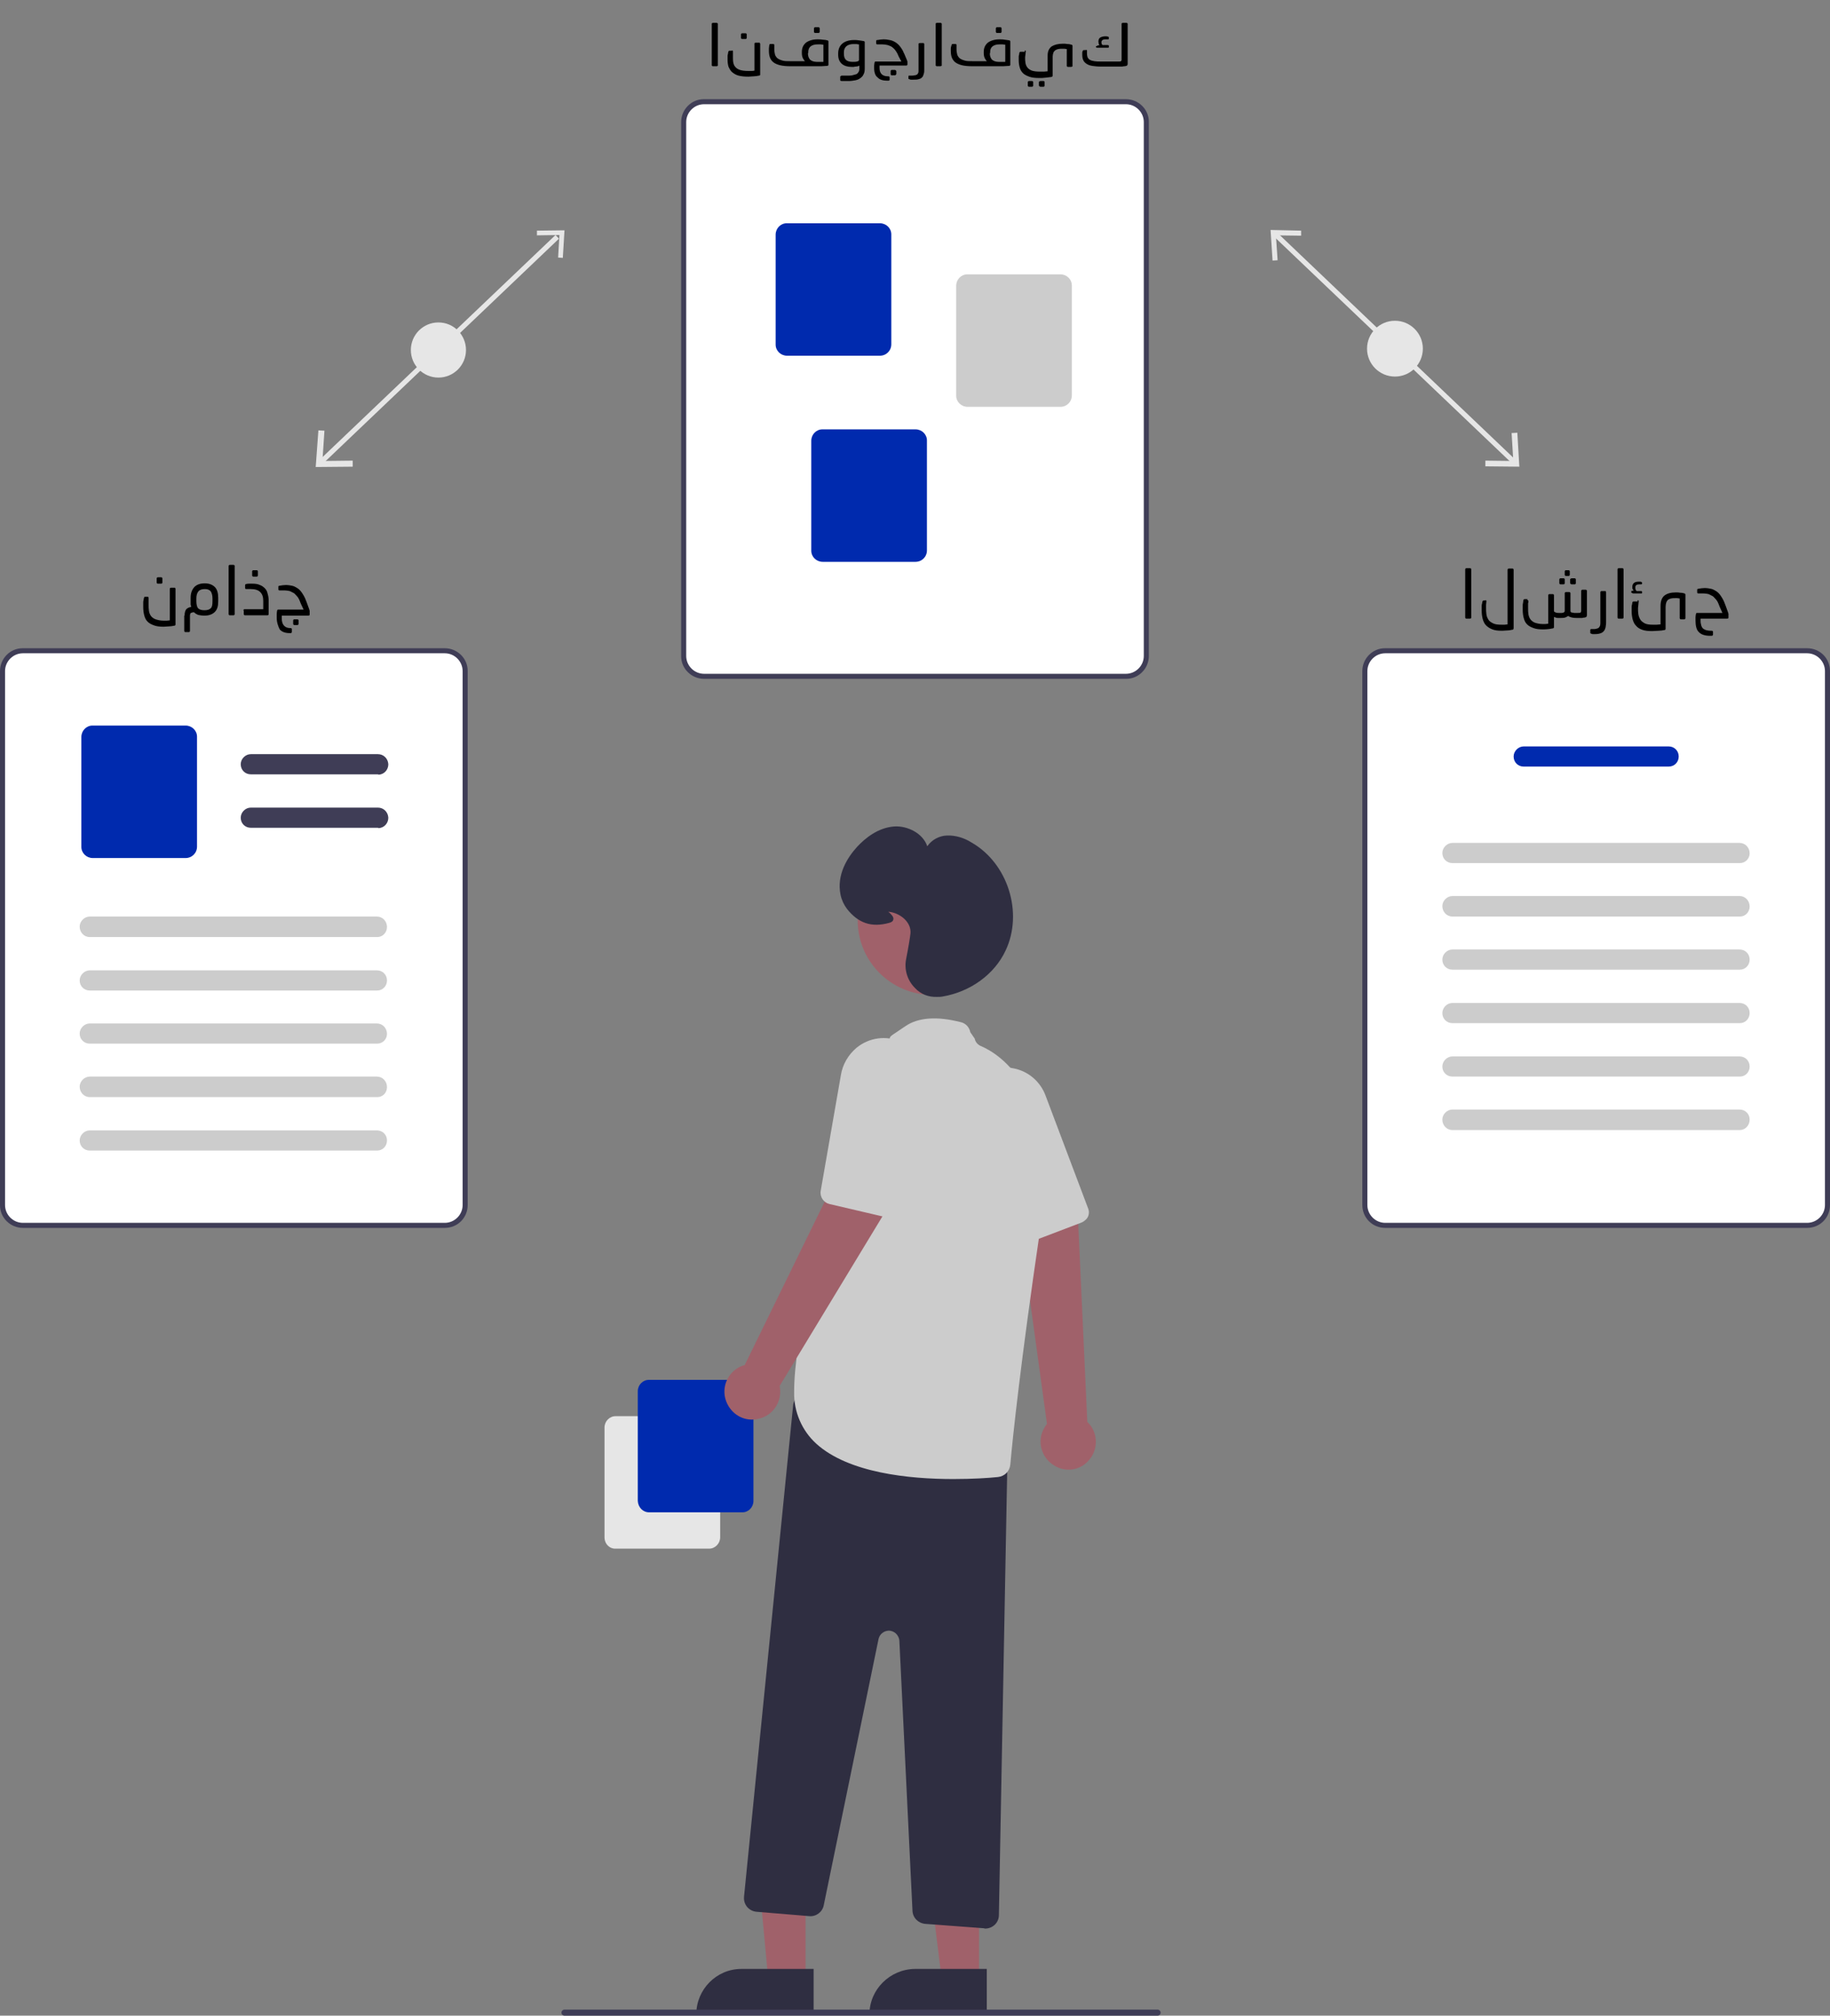<?xml version="1.0" encoding="utf-8"?>
<!-- Generator: Adobe Illustrator 25.0.1, SVG Export Plug-In . SVG Version: 6.00 Build 0)  -->
<svg version="1.1" id="Group_7" xmlns="http://www.w3.org/2000/svg" xmlns:xlink="http://www.w3.org/1999/xlink" x="0px" y="0px"
	 viewBox="0 0 544.3 599.5" style="enable-background:new 0 0 544.3 599.5;" xml:space="preserve">
<rect x="0" y="0" width="544.3" height="599.5" fill="#808080" stroke="none"/>
<style type="text/css">
	.st0{fill:#E6E6E6;}
	.st1{fill:#002AAE;}
	.st2{fill:#A0616A;}
	.st3{fill:#CCCCCC;}
	.st4{fill:#2F2E41;}
	.st5{fill:#3F3D56;}
	.st6{fill:#FFFFFF;}
.svg-link .st5 {
-webkit-transition: all ease 0.3s;
-o-transition: all ease 0.3s;
transition: all ease 0.3s;		
}	
.svg-link:hover .st5 {
-webkit-filter: drop-shadow(3px 4px 0px rgba(0,0,0,0.2));
        filter: drop-shadow(3px 4px 0px rgba(0,0,0,0.2));
}		
</style>
<rect id="Rectangle_3" x="414.2" y="54.3" transform="matrix(0.69 -0.724 0.724 0.69 53.754 332.713)" class="st0" width="1.5" height="98.8"/>
<path id="Path_3" class="st0" d="M451.3,128.7l-1.7,0.1l0.5,8.3l-8.3-0.1v1.7l10.1,0.1L451.3,128.7z"/>
<path id="Path_4" class="st0" d="M387,68.6v1.5l-7.5-0.1l0.5,7.4l-1.5,0.1l-0.6-9.1L387,68.6z"/>
<circle id="Ellipse_1" class="st0" cx="414.9" cy="103.7" r="8.3"/>
<rect id="Rectangle_4" x="81.7" y="103.4" transform="matrix(0.724 -0.69 0.69 0.724 -35.859 118.683)" class="st0" width="97.5" height="1.5"/>
<path id="Path_5" class="st0" d="M93.9,138.9l11-0.1V137l-9,0.1l0.6-9l-1.8-0.1L93.9,138.9z"/>
<path id="Path_6" class="st0" d="M167.9,68.5l-0.5,8.2l-1.4-0.1l0.4-6.7l-6.7,0.1v-1.4L167.9,68.5z"/>
<circle id="Ellipse_2" class="st0" cx="130.4" cy="104.1" r="8.2"/>
<path id="Path_28" class="st0" d="M179.8,457.2v-32.6c0-1.9,1.5-3.4,3.3-3.4c0,0,0,0,0.1,0h27.6c1.9,0,3.4,1.5,3.4,3.3
	c0,0,0,0,0,0.1v32.6c0,1.9-1.5,3.4-3.3,3.4c0,0,0,0-0.1,0h-27.6C181.3,460.7,179.8,459.2,179.8,457.2
	C179.8,457.3,179.8,457.3,179.8,457.2z"/>
<path id="Path_29" class="st1" d="M189.7,446.4v-32.6c0-1.9,1.5-3.4,3.3-3.4c0,0,0,0,0.1,0h27.6c1.9,0,3.4,1.5,3.4,3.3
	c0,0,0,0,0,0.1v32.6c0,1.9-1.5,3.4-3.3,3.4c0,0,0,0-0.1,0h-27.6C191.2,449.8,189.8,448.3,189.7,446.4L189.7,446.4z"/>
<path id="Path_30" class="st2" d="M313.6,435.9c-3.9-2.3-5.3-7.3-3-11.2c0.2-0.4,0.5-0.8,0.8-1.2l-8.6-62.6l17.8,0.9l2.8,61.1
	c3.3,3.1,3.4,8.4,0.2,11.7c0,0,0,0,0,0C321,437.4,316.8,437.9,313.6,435.9L313.6,435.9z"/>
<path id="Path_31" class="st3" d="M323.1,362.6c-0.4,0.4-0.9,0.8-1.4,1l-16,6.1c-1.7,0.7-3.6-0.1-4.3-1.8L287.2,336
	c-3.1-6.4-0.4-14.2,6.1-17.3c1-0.5,2-0.8,3.1-1c1.8-0.4,3.6-0.3,5.3,0.1c4.3,0.9,7.8,4,9.3,8.1l12.6,33.4
	C324.1,360.4,323.9,361.8,323.1,362.6z"/>
<path id="Path_32" class="st2" d="M239.6,588.7h-11.1l-4-43l15.1,0.2V588.7z"/>
<path id="Path_33" class="st4" d="M220.6,585.6H242v13.5h-34.9c0-7.4,6-13.5,13.4-13.5C220.5,585.6,220.6,585.6,220.6,585.6z"/>
<path id="Path_34" class="st2" d="M291.2,588.7h-11.1l-5.3-42.8h16.4V588.7z"/>
<path id="Path_35" class="st4" d="M272.1,585.6h21.4v13.5h-34.9C258.6,591.7,264.7,585.7,272.1,585.6z"/>
<path id="Path_36" class="st4" d="M292.6,573.5l-17.4-1.3c-2.1-0.2-3.7-1.8-3.8-3.9l-3.9-80.3c-0.1-1.7-1.6-3.1-3.3-3
	c-1.4,0.1-2.6,1.1-2.9,2.5L245,566.7c-0.4,2-2.3,3.4-4.3,3.2l-15.7-1.3c-2.2-0.2-3.9-2.1-3.7-4.4c0,0,0,0,0,0v-0.1L235.9,418
	c0.2-2.2,2.2-3.8,4.4-3.6c0,0,0.1,0,0.1,0c0.2,0,0.3,0,0.5,0.1l55.6,12.1c1.9,0.4,3.2,2.1,3.2,4.1l-2.6,138.9c0,2.2-1.8,4-4.1,4
	c0,0,0,0,0,0C292.9,573.6,292.7,573.5,292.6,573.5z"/>
<circle id="Ellipse_3" class="st2" cx="277.3" cy="273.7" r="22.2"/>
<path id="Path_37" class="st3" d="M242.8,429.4c-4.3-3.9-6.7-9.5-6.6-15.3c0-31.9,27.6-103.3,28.5-105.5c0.1-0.5,0.8-0.8,4.6-3.4
	s9.4-3,16.4-1.2c1.5,0.3,2.6,1.5,2.9,3l1.3,1.9c0.2,1,0.9,1.8,1.8,2.2c5.7,2.4,23.8,13.5,17.6,55.1c-5.7,38.7-8.1,61.4-8.8,69.4
	c-0.2,2-1.7,3.5-3.7,3.7c-2.8,0.3-7.6,0.6-13.3,0.6C270.5,439.9,252.4,438.1,242.8,429.4z"/>
<path id="Path_38" class="st2" d="M216.3,417.5c-2-4.1-0.3-9,3.8-11c0,0,0,0,0,0c0.4-0.2,0.9-0.4,1.4-0.5l27.8-56.8l14.3,10.7
	l-31.7,52.3c0.9,4.5-1.9,8.9-6.4,9.8C221.7,422.9,218,421,216.3,417.5z"/>
<path id="Path_39" class="st3" d="M265.1,362c-0.5,0.2-1.2,0.2-1.7,0l-16.7-3.9c-1.7-0.4-2.9-2.1-2.6-3.9l6-34.4
	c0.5-3.2,2.2-6.1,4.7-8.2c3.7-3,8.7-3.7,13.1-1.8c1.7,0.7,3.2,1.7,4.4,3c3,3.2,4.2,7.6,3.2,11.9l-8.1,34.8
	C267.1,360.7,266.2,361.6,265.1,362z"/>
<path id="Path_40" class="st4" d="M272.1,293.8c-2.2-2.2-3.2-5.4-2.6-8.5c0.8-4.1,1.2-6.7,1.3-7.7l0,0c0.3-3.3-3-6-6.3-6.4h-0.3
	c0.1,0.1,0.2,0.2,0.3,0.2c0.6,0.6,1.4,1.3,1.2,2.1c-0.1,0.5-0.5,0.8-1.3,1c-5.2,1.4-9.1,0.1-12.5-4.2c-0.9-1.2-1.6-2.7-1.9-4.2
	c-1.2-5.9,2-11,4.9-14.2c2.4-2.6,6.3-5.8,11.2-6.1c3.8-0.2,8.4,2,9.7,5.9c1.3-1.9,3.5-3.1,5.8-3.2c2.6-0.1,5.2,0.7,7.4,2.1
	c10.8,6.2,15.4,20.9,10.1,32.1c-3.3,7.1-10.5,12.3-18.8,13.7c-0.5,0.1-1.1,0.1-1.6,0.1C276.2,296.6,273.8,295.7,272.1,293.8z"/>
<path id="Path_41" class="st5" d="M167.9,599.5h176.4c0.5,0,0.9-0.4,0.9-0.9c0-0.5-0.4-0.9-0.9-0.9H167.9c-0.5,0-0.9,0.4-0.9,0.9
	C167,599.1,167.4,599.5,167.9,599.5z"/>
<a class="svg-link" xlink:href="/infographics" >
	<g>
		<path class="st5" d="M334.9,201.9H209.4c-3.7,0-6.8-3-6.8-6.7c0,0,0-0.1,0-0.1V36.3c0-3.7,3-6.8,6.7-6.8c0,0,0.1,0,0.1,0h125.5
			c3.7,0,6.8,3,6.8,6.7c0,0,0,0.1,0,0.1v158.8c0,3.7-3,6.8-6.7,6.8C335,201.9,334.9,201.9,334.9,201.9z"/>
		<path class="st6" d="M209.4,31c-2.9,0-5.3,2.4-5.3,5.3v158.8c0,2.9,2.4,5.3,5.3,5.3h125.5c2.9,0,5.3-2.4,5.3-5.3V36.3
			c0-2.9-2.4-5.3-5.3-5.3H209.4z"/>
		<path id="Path_8" class="st1" d="M261.7,105.8h-27.6c-1.9,0-3.4-1.5-3.4-3.3c0,0,0,0,0-0.1V69.8c0-1.9,1.5-3.4,3.3-3.4
			c0,0,0,0,0.1,0h27.6c1.9,0,3.4,1.5,3.4,3.3c0,0,0,0,0,0.1v32.6C265.1,104.3,263.6,105.8,261.7,105.8
			C261.7,105.8,261.7,105.8,261.7,105.8z"/>
		<path id="Path_9" class="st3" d="M315.4,121h-27.6c-1.9,0-3.4-1.5-3.4-3.3c0,0,0,0,0-0.1V85c0-1.9,1.5-3.4,3.3-3.4c0,0,0,0,0.1,0
			h27.6c1.9,0,3.4,1.5,3.4,3.3c0,0,0,0,0,0.1v32.6C318.8,119.5,317.3,121,315.4,121z"/>
		<path id="Path_10" class="st1" d="M272.3,167.1h-27.6c-1.9,0-3.4-1.5-3.4-3.3c0,0,0,0,0-0.1v-32.6c0-1.9,1.5-3.4,3.3-3.4
			c0,0,0,0,0.1,0h27.6c1.9,0,3.4,1.5,3.4,3.3c0,0,0,0,0,0.1v32.6C275.7,165.6,274.2,167.1,272.3,167.1
			C272.3,167.1,272.3,167.1,272.3,167.1z"/>
		<g>
			<path d="M211.7,7.1c0-0.1,0-0.2,0.1-0.2c0.1-0.1,0.2-0.1,0.3-0.1h1c0.1,0,0.2,0,0.3,0.1c0.1,0.1,0.1,0.1,0.1,0.2v12.3
				c0,0.1,0,0.2-0.1,0.2c-0.1,0.1-0.2,0.1-0.3,0.1h-1c-0.1,0-0.2,0-0.3-0.1c-0.1-0.1-0.1-0.1-0.1-0.2V7.1z"/>
			<path d="M217.7,15c0.2,0,0.3,0.1,0.3,0.3c0,0.1,0,0.3,0,0.4c0,0.2,0,0.3,0,0.5c0,0.2,0,0.3,0,0.4s0,0.3,0,0.3
				c0,0.6,0,1.2,0.1,1.7c0.1,0.5,0.3,1,0.6,1.3c0.3,0.4,0.8,0.7,1.4,0.9c0.6,0.2,1.4,0.3,2.4,0.3c0.3,0,0.7,0,1,0
				c0.3,0,0.6,0,0.9-0.1c0-0.3,0-0.6,0-0.8s0-0.5,0-0.7c0-0.2,0-0.4,0-0.6s0-0.4,0-0.7v-5.2c0-0.1,0-0.2,0.1-0.2
				c0.1-0.1,0.2-0.1,0.3-0.1h1c0.1,0,0.2,0,0.2,0.1s0.1,0.1,0.1,0.2v6.6c0,0.2,0,0.3,0,0.6c0,0.2,0,0.4,0,0.7c0,0.2,0,0.4,0,0.7
				c0,0.2,0,0.4,0,0.6c0,0.1,0,0.2-0.1,0.2c-0.1,0.1-0.2,0.1-0.3,0.1c-0.5,0.1-1,0.2-1.5,0.2c-0.5,0-1.1,0.1-1.6,0.1
				c-1.2,0-2.1-0.1-2.9-0.3c-0.8-0.2-1.4-0.6-1.9-1c-0.5-0.4-0.8-1-1.1-1.6c-0.2-0.6-0.3-1.4-0.3-2.2c0-0.1,0-0.3,0-0.4
				c0-0.2,0-0.4,0-0.6c0-0.2,0-0.4,0.1-0.6c0-0.2,0.1-0.4,0.1-0.6c0-0.1,0.1-0.2,0.1-0.3c0.1,0,0.1-0.1,0.3-0.1H217.7z M220.4,10.3
				c0-0.1,0-0.2,0.1-0.3s0.2-0.1,0.3-0.1h0.9c0.1,0,0.2,0,0.3,0.1c0.1,0.1,0.1,0.2,0.1,0.3v0.9c0,0.1,0,0.2-0.1,0.3
				c-0.1,0.1-0.2,0.1-0.3,0.1h-0.9c-0.1,0-0.2,0-0.3-0.1c-0.1-0.1-0.1-0.2-0.1-0.3V10.3z"/>
			<path d="M239.5,18.3c-0.3-0.3-0.5-0.6-0.7-1c-0.2-0.4-0.3-0.9-0.3-1.5v-0.4c0-1.1,0.4-2,1.2-2.7c0.8-0.6,2-1,3.4-1
				c0.5,0,1.1,0,1.6,0.1c0.5,0,1,0.1,1.4,0.2c0.1,0,0.2,0.1,0.2,0.1s0.1,0.1,0.1,0.2v4.5c0,0.2,0,0.4,0,0.6c0,0.2,0,0.5,0,0.7
				c0,0.2,0,0.4,0,0.6c0,0.2,0,0.4,0,0.6c0,0.2-0.2,0.3-0.5,0.3c-0.6,0-1.1,0.1-1.6,0.1c-0.5,0-1,0-1.5,0h-7.7
				c-1.2,0-2.3-0.1-3.1-0.3c-0.8-0.2-1.5-0.5-2-0.9c-0.5-0.4-0.8-0.9-1-1.4c-0.2-0.6-0.3-1.2-0.3-2c0-0.2,0-0.5,0-0.7
				c0-0.3,0.1-0.5,0.1-0.9c0-0.1,0.1-0.2,0.1-0.3s0.1-0.1,0.3-0.1h0.8c0.2,0,0.3,0.1,0.3,0.3c0,0.3,0,0.5,0,0.7c0,0.2,0,0.4,0,0.6
				c0,0.6,0.1,1,0.2,1.5c0.1,0.4,0.4,0.8,0.7,1.1c0.4,0.3,0.8,0.5,1.5,0.7c0.6,0.2,1.4,0.2,2.5,0.2H239.5z M240.3,15.8
				c0,0.8,0.2,1.4,0.6,1.9c0.4,0.4,1.1,0.7,2,0.7c0.3,0,0.6,0,1,0c0.3,0,0.7,0,1,0v-5.1c-0.3,0-0.5-0.1-0.8-0.1c-0.3,0-0.6,0-0.9,0
				c-0.9,0-1.6,0.2-2.1,0.6s-0.7,1-0.7,1.7V15.8z M242.1,8.5c0-0.1,0-0.2,0.1-0.3c0.1-0.1,0.2-0.1,0.3-0.1h0.9c0.1,0,0.2,0,0.3,0.1
				s0.1,0.2,0.1,0.3v0.9c0,0.1,0,0.2-0.1,0.3s-0.2,0.1-0.3,0.1h-0.9c-0.1,0-0.2,0-0.3-0.1c-0.1-0.1-0.1-0.2-0.1-0.3V8.5z"/>
			<path d="M250.1,22.7c0-0.2,0.1-0.2,0.3-0.2c0.2,0,0.5,0,0.9,0c0.3,0,0.6,0,0.8,0c0.5,0,1,0,1.4-0.1c0.4-0.1,0.8-0.2,1.1-0.3
				c0.3-0.1,0.5-0.3,0.7-0.6c0.2-0.3,0.3-0.6,0.3-1v-1c-0.1,0.1-0.2,0.1-0.4,0.2c-0.2,0-0.4,0.1-0.6,0.1c-0.2,0-0.4,0-0.7,0.1
				c-0.2,0-0.4,0-0.6,0c-1.2,0-2.2-0.3-2.9-0.9c-0.7-0.6-1.1-1.5-1.1-2.7v-0.4c0-1.2,0.4-2.2,1.2-2.9c0.8-0.7,2-1.1,3.5-1.1
				c0.5,0,1,0,1.5,0.1s0.9,0.1,1.3,0.2c0.1,0,0.2,0.1,0.3,0.1c0,0,0.1,0.1,0.1,0.2v7.9c0,0.7-0.1,1.3-0.4,1.8
				c-0.2,0.5-0.6,0.8-1,1.1c-0.4,0.3-0.9,0.5-1.5,0.6s-1.2,0.2-1.9,0.2c-0.1,0-0.3,0-0.5,0c-0.2,0-0.4,0-0.6,0c-0.2,0-0.4,0-0.6,0
				c-0.2,0-0.3,0-0.4,0c-0.1,0-0.2-0.1-0.3-0.1s-0.1-0.1-0.1-0.2V22.7z M255.6,13.2c-0.3,0-0.5,0-0.8-0.1c-0.3,0-0.6,0-0.9,0
				c-0.9,0-1.6,0.2-2.1,0.6c-0.5,0.4-0.8,1-0.8,1.8V16c0,0.8,0.2,1.4,0.6,1.8s1.1,0.6,2,0.6c0.5,0,1,0,1.3-0.1
				c0.4-0.1,0.6-0.2,0.6-0.5V13.2z"/>
			<path d="M260,20.3c0-0.2,0-0.5,0-0.8c0-0.3,0.1-0.6,0.1-0.8c0-0.1,0.1-0.2,0.1-0.3s0.2-0.1,0.3-0.1c0.1,0,0.2,0,0.3,0
				c0.1,0,0.3,0,0.5,0c0.2,0,0.4,0,0.6,0c0.2,0,0.4,0,0.5,0h5.7l-0.8-1.5l-0.4-0.9c-0.2-0.4-0.5-0.8-0.8-1.2
				c-0.3-0.3-0.6-0.6-0.9-0.8c-0.4-0.2-0.8-0.4-1.2-0.5c-0.4-0.1-1-0.2-1.5-0.2c-0.1,0-0.1,0-0.3,0c-0.1,0-0.2,0-0.4,0
				c-0.1,0-0.3,0-0.4,0c-0.1,0-0.3,0-0.4,0c-0.3,0-0.4-0.1-0.4-0.3v-0.7c0-0.1,0-0.2,0.1-0.2c0-0.1,0.1-0.1,0.3-0.1
				c0.6-0.1,1.2-0.2,1.8-0.2c0.7,0,1.3,0.1,1.8,0.2c0.6,0.1,1.1,0.3,1.6,0.6c0.5,0.3,1,0.7,1.4,1.2c0.4,0.5,0.9,1.2,1.2,2l0.2,0.4
				l0.8,1.9c0,0.1,0,0.2,0.1,0.2c0,0.1,0,0.2,0,0.3v0.6c0,0.1,0,0.2-0.1,0.3s-0.2,0.1-0.5,0.1h-6.1c-0.2,0-0.5,0-0.8,0
				c-0.3,0-0.6,0-0.8,0c0,0.2,0,0.3,0,0.4s0,0.2,0,0.3c0,1.7,0.9,2.5,2.5,2.5h0.1c0.2,0,0.4,0.1,0.4,0.3v0.7c0,0.1,0,0.2-0.1,0.2
				c0,0-0.1,0.1-0.3,0.1c-0.1,0-0.1,0-0.2,0c-0.1,0-0.1,0-0.1,0c-1.3,0-2.3-0.3-2.9-1C260.4,22.6,260,21.6,260,20.3z M264.9,21.2
				c0-0.1,0-0.2,0.1-0.3c0.1-0.1,0.2-0.1,0.3-0.1h0.8c0.1,0,0.2,0,0.3,0.1c0.1,0.1,0.2,0.2,0.2,0.3V22c0,0.1-0.1,0.2-0.2,0.3
				c-0.1,0.1-0.2,0.1-0.3,0.1h-0.8c-0.1,0-0.2,0-0.3-0.1c-0.1-0.1-0.1-0.2-0.1-0.3V21.2z"/>
			<path d="M270.2,22.7c0-0.2,0.1-0.2,0.3-0.2h0.4c0.4,0,0.8,0,1.1-0.1c0.3,0,0.5-0.1,0.7-0.2c0.2-0.1,0.3-0.3,0.4-0.5
				c0.1-0.2,0.1-0.5,0.1-0.9v-7.7c0-0.1,0-0.2,0.1-0.2s0.2-0.1,0.3-0.1h1c0.1,0,0.2,0,0.2,0.1s0.1,0.1,0.1,0.2v7.6
				c0,0.4,0,0.8-0.1,1.1s-0.2,0.7-0.3,0.9c-0.3,0.4-0.6,0.7-1.1,0.8c-0.5,0.2-1.1,0.2-1.9,0.2c-0.1,0-0.2,0-0.4,0
				c-0.2,0-0.4,0-0.5-0.1c-0.1,0-0.2-0.1-0.3-0.1s-0.1-0.1-0.1-0.2V22.7z"/>
			<path d="M278.3,7.1c0-0.1,0-0.2,0.1-0.2c0.1-0.1,0.2-0.1,0.3-0.1h1c0.1,0,0.2,0,0.3,0.1c0.1,0.1,0.1,0.1,0.1,0.2v12.3
				c0,0.1,0,0.2-0.1,0.2s-0.2,0.1-0.3,0.1h-1c-0.1,0-0.2,0-0.3-0.1s-0.1-0.1-0.1-0.2V7.1z"/>
			<path d="M293.6,18.3c-0.3-0.3-0.5-0.6-0.7-1c-0.2-0.4-0.3-0.9-0.3-1.5v-0.4c0-1.1,0.4-2,1.2-2.7c0.8-0.6,2-1,3.4-1
				c0.5,0,1.1,0,1.6,0.1s1,0.1,1.4,0.2c0.1,0,0.2,0.1,0.2,0.1s0.1,0.1,0.1,0.2v4.5c0,0.2,0,0.4,0,0.6c0,0.2,0,0.5,0,0.7
				c0,0.2,0,0.4,0,0.6s0,0.4,0,0.6c0,0.2-0.2,0.3-0.5,0.3c-0.6,0-1.1,0.1-1.6,0.1c-0.5,0-1,0-1.5,0h-7.7c-1.2,0-2.3-0.1-3.1-0.3
				s-1.5-0.5-2-0.9c-0.5-0.4-0.8-0.9-1-1.4s-0.3-1.2-0.3-2c0-0.2,0-0.5,0-0.7c0-0.3,0.1-0.5,0.2-0.9c0-0.1,0.1-0.2,0.1-0.3
				c0.1-0.1,0.1-0.1,0.3-0.1h0.8c0.2,0,0.3,0.1,0.3,0.3c0,0.3,0,0.5,0,0.7c0,0.2,0,0.4,0,0.6c0,0.6,0.1,1,0.2,1.5
				c0.1,0.4,0.4,0.8,0.7,1.1c0.4,0.3,0.8,0.5,1.5,0.7c0.6,0.2,1.4,0.2,2.5,0.2H293.6z M294.4,15.8c0,0.8,0.2,1.4,0.6,1.9
				c0.4,0.4,1.1,0.7,2,0.7c0.3,0,0.6,0,1,0s0.7,0,1,0v-5.1c-0.3,0-0.5-0.1-0.8-0.1c-0.3,0-0.6,0-0.9,0c-0.9,0-1.6,0.2-2.1,0.6
				c-0.5,0.4-0.7,1-0.7,1.7V15.8z M296.2,8.5c0-0.1,0-0.2,0.1-0.3c0.1-0.1,0.2-0.1,0.3-0.1h0.9c0.1,0,0.2,0,0.3,0.1
				c0.1,0.1,0.1,0.2,0.1,0.3v0.9c0,0.1,0,0.2-0.1,0.3c-0.1,0.1-0.2,0.1-0.3,0.1h-0.9c-0.1,0-0.2,0-0.3-0.1c-0.1-0.1-0.1-0.2-0.1-0.3
				V8.5z"/>
			<path d="M304.8,15c0.2,0,0.3,0.1,0.3,0.3c0,0.3-0.1,0.6-0.1,0.9c0,0.3-0.1,0.6-0.1,0.8c0,0.6,0,1.1,0.1,1.7s0.3,1,0.6,1.4
				c0.3,0.4,0.8,0.7,1.3,0.9c0.6,0.2,1.4,0.3,2.4,0.3c0.4,0,0.8,0,1.2,0c0.4,0,0.7-0.1,1.1-0.1c0-0.3,0-0.6,0-0.8s0-0.5,0-0.7
				c0-0.2,0-0.4,0-0.6s0-0.4,0-0.7v-1.9c0-1.2,0.4-2.1,1.2-2.7c0.8-0.5,1.9-0.8,3.4-0.8c0.4,0,0.8,0,1.3,0.1c0.5,0,0.9,0.1,1.2,0.2
				c0.1,0,0.2,0.1,0.2,0.1s0.1,0.1,0.1,0.2v6c0,0.1,0,0.2-0.1,0.2s-0.2,0.1-0.3,0.1h-0.9c-0.1,0-0.2,0-0.3-0.1s-0.1-0.1-0.1-0.2v-5
				c-0.3,0-0.5-0.1-0.7-0.1c-0.2,0-0.4,0-0.7,0c-0.4,0-0.8,0-1.2,0.1s-0.6,0.2-0.9,0.4c-0.2,0.2-0.4,0.4-0.5,0.7
				c-0.1,0.3-0.2,0.7-0.2,1.1v3.1c0,0.2,0,0.4,0,0.6c0,0.2,0,0.4,0,0.7c0,0.2,0,0.4,0,0.7c0,0.2,0,0.4,0,0.6c0,0.2-0.1,0.3-0.4,0.4
				c-0.5,0.1-1.1,0.1-1.7,0.2s-1.2,0.1-1.9,0.1c-1.2,0-2.2-0.1-3-0.4s-1.4-0.6-1.8-1c-0.5-0.5-0.8-1-1-1.7c-0.2-0.7-0.3-1.4-0.3-2.2
				c0-0.1,0-0.2,0-0.4c0-0.2,0-0.4,0-0.6c0-0.2,0-0.4,0.1-0.6c0-0.2,0.1-0.4,0.1-0.6c0-0.2,0.2-0.3,0.4-0.3H304.8z M305.7,24.5
				c0-0.1,0-0.2,0.1-0.3s0.2-0.1,0.3-0.1h0.8c0.1,0,0.2,0,0.3,0.1c0.1,0.1,0.1,0.2,0.1,0.3v0.9c0,0.1,0,0.2-0.1,0.3
				c-0.1,0.1-0.2,0.1-0.3,0.1h-0.8c-0.1,0-0.2,0-0.3-0.1c-0.1-0.1-0.1-0.2-0.1-0.3V24.5z M309,24.5c0-0.1,0-0.2,0.2-0.3
				c0.1-0.1,0.2-0.1,0.3-0.1h0.8c0.1,0,0.2,0,0.3,0.1s0.1,0.2,0.1,0.3v0.9c0,0.1,0,0.2-0.1,0.3c-0.1,0.1-0.2,0.1-0.3,0.1h-0.8
				c-0.1,0-0.2,0-0.3-0.1c-0.1-0.1-0.2-0.2-0.2-0.3V24.5z"/>
			<path d="M323,14.8c0.2,0,0.3,0.1,0.3,0.4c0,0.1,0,0.3,0,0.4s0,0.2,0,0.3c0,0.5,0.1,0.9,0.2,1.2c0.2,0.3,0.4,0.6,0.7,0.7
				c0.3,0.2,0.7,0.3,1.3,0.4s1.1,0.1,1.9,0.1h5.3c0.4,0,0.6,0,0.7-0.1c0.1-0.1,0.2-0.2,0.2-0.5V7.1c0-0.1,0-0.2,0.1-0.2
				c0.1-0.1,0.2-0.1,0.3-0.1h1c0.1,0,0.2,0,0.3,0.1c0.1,0.1,0.1,0.1,0.1,0.2v10c0,0.1,0,0.3,0,0.5s0,0.4,0,0.5c0,0.2,0,0.4,0,0.5
				c0,0.2,0,0.3,0,0.5c0,0.1-0.1,0.2-0.1,0.3c-0.1,0.1-0.2,0.2-0.3,0.2c-0.1,0-0.3,0.1-0.5,0.1c-0.2,0-0.4,0-0.7,0.1
				c-0.3,0-0.5,0-0.8,0c-0.3,0-0.5,0-0.7,0h-4.9c-1,0-1.8-0.1-2.5-0.2c-0.7-0.1-1.2-0.3-1.7-0.6c-0.4-0.3-0.8-0.6-1-1.1
				c-0.2-0.4-0.3-1-0.3-1.6c0-0.1,0-0.3,0-0.5c0-0.2,0-0.4,0.1-0.6c0.1-0.2,0.2-0.3,0.4-0.3H323z M326.3,13.7c0-0.1,0.1-0.2,0.4-0.2
				h0.3c-0.1-0.1-0.2-0.3-0.2-0.5c0-0.2-0.1-0.4-0.1-0.6c0-0.6,0.2-1,0.5-1.2s0.9-0.4,1.5-0.4c0.3,0,0.6,0,0.8,0.1
				c0.2,0,0.3,0.1,0.3,0.3v0.3c0,0.2-0.1,0.2-0.3,0.2c-0.1,0-0.2,0-0.4,0c-0.1,0-0.2,0-0.4,0c-0.4,0-0.6,0.1-0.8,0.2
				c-0.2,0.2-0.3,0.4-0.3,0.6c0,0.2,0,0.4,0.1,0.6c0.1,0.2,0.2,0.3,0.3,0.3h1.4c0.3,0,0.4,0.1,0.4,0.2v0.4c0,0.2-0.1,0.2-0.4,0.2h-3
				c-0.3,0-0.4-0.1-0.4-0.2V13.7z"/>
		</g>
	</g>
</a>
<a class="svg-link" xlink:href="/slides" >
	<g>
		<path class="st5" d="M537.5,365.2H412c-3.8,0-6.8-3-6.8-6.8V199.6c0-3.7,3-6.8,6.7-6.8c0,0,0.1,0,0.1,0h125.5c3.8,0,6.8,3,6.8,6.8
			v158.8C544.3,362.2,541.3,365.2,537.5,365.2z"/>
		<path class="st6" d="M412,194.3c-2.9,0-5.3,2.4-5.3,5.3v158.8c0,2.9,2.4,5.3,5.3,5.3h125.5c2.9,0,5.3-2.4,5.3-5.3V199.6
			c0-2.9-2.4-5.3-5.3-5.3L412,194.3z"/>
		<path id="Path_12" class="st1" d="M496.3,228h-43.1c-1.7,0-3-1.3-3-3c0-1.6,1.4-3,3-3h43.1c1.7,0,3,1.3,3,3S498,228,496.3,228
			L496.3,228z"/>
		<path id="Path_13" class="st3" d="M517.5,256.7H432c-1.7,0-3-1.3-3-3c0-1.6,1.4-3,3-3h85.4c1.7,0,3,1.4,3,3.1c0,0,0,0,0,0
			C520.4,255.4,519.1,256.7,517.5,256.7z"/>
		<path id="Path_14" class="st3" d="M517.5,272.6H432c-1.7,0-3-1.4-3-3.1c0,0,0,0,0,0c0-1.6,1.4-3,3-3h85.4c1.7,0,3,1.4,3,3.1
			C520.4,271.3,519.1,272.6,517.5,272.6z"/>
		<path id="Path_15" class="st3" d="M517.5,288.4H432c-1.7,0-3-1.3-3-3c0-1.6,1.4-3,3-3h85.4c1.7,0,3,1.3,3,3
			C520.4,287.1,519.1,288.4,517.5,288.4z"/>
		<path id="Path_16" class="st3" d="M517.5,304.3H432c-1.7,0-3-1.3-3-3c0-1.6,1.4-3,3-3h85.4c1.7,0,3,1.3,3,3
			C520.4,303,519.1,304.3,517.5,304.3z"/>
		<path id="Path_17" class="st3" d="M517.5,320.2H432c-1.7,0-3-1.3-3-3c0-1.6,1.4-3,3-3h85.4c1.7,0,3,1.3,3,3
			C520.4,318.9,519.1,320.2,517.5,320.2z"/>
		<path id="Path_18" class="st3" d="M517.5,336.1H432c-1.7,0-3-1.4-3-3.1c0,0,0,0,0,0c0-1.6,1.4-3,3-3h85.4c1.7,0,3,1.3,3,3
			C520.4,334.7,519.1,336.1,517.5,336.1z"/>
		<g>
			<path d="M435.8,169.4c0-0.1,0-0.2,0.1-0.3s0.2-0.1,0.3-0.1h1c0.1,0,0.2,0,0.3,0.1s0.1,0.2,0.1,0.3v14.2c0,0.1,0,0.2-0.1,0.3
				s-0.2,0.1-0.3,0.1h-1c-0.1,0-0.2,0-0.3-0.1s-0.1-0.2-0.1-0.3V169.4z"/>
			<path d="M441.8,178.5c0.2,0,0.3,0.1,0.3,0.4c0,0.3-0.1,0.6-0.1,1c0,0.3,0,0.6,0,0.8c0,0.7,0,1.3,0.1,2s0.3,1.1,0.6,1.6
				c0.3,0.5,0.8,0.8,1.4,1.1c0.6,0.3,1.4,0.4,2.5,0.4c0.3,0,0.6,0,0.9,0c0.3,0,0.6-0.1,0.9-0.1c0-0.4,0-0.7,0-1c0-0.3,0-0.5,0-0.8
				c0-0.3,0-0.5,0-0.7c0-0.2,0-0.5,0-0.8v-12.9c0-0.1,0-0.2,0.1-0.3c0.1-0.1,0.2-0.1,0.3-0.1h1c0.1,0,0.2,0,0.3,0.1
				c0.1,0.1,0.1,0.2,0.1,0.3v14.3c0,0.2,0,0.4,0,0.6s0,0.6,0,0.9c0,0.3,0,0.6,0,0.9s0,0.5,0,0.7c0,0.1-0.1,0.2-0.1,0.3
				c-0.1,0.1-0.2,0.1-0.3,0.1c-0.5,0.1-0.9,0.2-1.4,0.2c-0.5,0-1,0.1-1.6,0.1c-1.2,0-2.2-0.1-2.9-0.4c-0.8-0.3-1.4-0.7-1.9-1.2
				c-0.5-0.5-0.8-1.2-1-1.9c-0.2-0.8-0.3-1.6-0.3-2.6c0-0.1,0-0.3,0-0.5c0-0.2,0-0.4,0-0.7c0-0.2,0-0.5,0.1-0.7
				c0-0.2,0.1-0.4,0.1-0.6c0.1-0.3,0.2-0.4,0.4-0.4H441.8z"/>
			<path d="M454.3,178.5c0.2,0,0.3,0.1,0.3,0.4c0,0.2,0,0.3-0.1,0.5c0,0.2,0,0.4,0,0.5c0,0.2,0,0.3,0,0.5s0,0.3,0,0.4
				c0,0.7,0,1.3,0.1,1.9s0.3,1.1,0.6,1.5s0.8,0.8,1.3,1c0.6,0.2,1.4,0.4,2.4,0.4c0.2,0,0.5,0,0.7,0c0.3,0,0.6-0.1,0.9-0.1
				c0-0.4,0-0.7,0-1c0-0.3,0-0.6,0-0.8c0-0.2,0-0.5,0-0.7c0-0.2,0-0.5,0-0.8v-5.1c0-0.1,0-0.2,0.1-0.3s0.2-0.1,0.3-0.1h0.9
				c0.1,0,0.2,0,0.3,0.1c0.1,0.1,0.1,0.2,0.1,0.3v4.7c0.1,0.2,0.3,0.3,0.6,0.4c0.3,0.1,0.5,0.1,0.8,0.1h0.6c0.1,0,0.3,0,0.4,0
				s0.3-0.1,0.4-0.1c0.1,0,0.2-0.1,0.3-0.2c0.1-0.1,0.1-0.2,0.1-0.4v-5.1c0-0.1,0-0.2,0.1-0.3s0.2-0.1,0.3-0.1h0.9
				c0.1,0,0.2,0,0.3,0.1s0.1,0.2,0.1,0.3v5.3c0,0.1,0.1,0.2,0.2,0.3s0.3,0.1,0.4,0.1c0.2,0,0.3,0.1,0.5,0.1c0.2,0,0.4,0,0.5,0h0.6
				c0.4,0,0.6,0,0.8-0.1c0.1-0.1,0.2-0.3,0.2-0.6c0-0.9,0-1.9,0-2.8s0-2,0-3c0-0.1,0-0.2,0.1-0.3c0.1-0.1,0.2-0.1,0.3-0.1h0.9
				c0.1,0,0.2,0,0.3,0.1c0.1,0.1,0.1,0.2,0.1,0.3c0,0.5,0,0.9,0,1.2s0,0.7,0,1c0,0.3,0,0.7,0,1c0,0.3,0,0.7,0,1.1v0.7
				c0,0.2,0,0.3,0,0.5c0,0.2,0,0.4,0,0.6c0,0.2,0,0.4,0,0.6c0,0.2,0,0.4,0,0.5c0,0.1-0.1,0.3-0.1,0.4c-0.1,0.1-0.2,0.2-0.3,0.2
				c-0.1,0-0.3,0.1-0.4,0.1c-0.2,0-0.4,0-0.6,0.1c-0.2,0-0.4,0-0.6,0s-0.3,0-0.5,0h-0.3c-0.5,0-1,0-1.5-0.1c-0.5-0.1-1-0.3-1.3-0.5
				c-0.3,0.2-0.6,0.4-1,0.5s-0.9,0.1-1.4,0.1h-0.5c-0.2,0-0.5,0-0.7-0.1s-0.4-0.1-0.6-0.2c0,0.6,0,1.1,0,1.7c0,0.6,0,1,0,1.3
				c0,0.2-0.1,0.4-0.4,0.4c-0.9,0.2-1.9,0.3-2.8,0.3c-1.2,0-2.1-0.1-2.9-0.4c-0.8-0.3-1.4-0.6-1.9-1.1c-0.5-0.5-0.8-1.1-1-1.9
				c-0.2-0.7-0.3-1.6-0.3-2.5c0-0.1,0-0.3,0-0.5c0-0.2,0-0.5,0-0.7c0-0.2,0-0.5,0.1-0.8c0-0.3,0.1-0.5,0.1-0.7
				c0-0.3,0.2-0.4,0.4-0.4H454.3z M463.8,172.4c0-0.1,0-0.2,0.1-0.3c0.1-0.1,0.2-0.1,0.3-0.1h0.8c0.1,0,0.2,0,0.3,0.1
				c0.1,0.1,0.1,0.2,0.1,0.3v1c0,0.1,0,0.2-0.1,0.3c-0.1,0.1-0.2,0.1-0.3,0.1h-0.8c-0.1,0-0.2,0-0.3-0.1c-0.1-0.1-0.1-0.2-0.1-0.3
				V172.4z M465.4,170c0-0.1,0-0.2,0.1-0.3c0.1-0.1,0.2-0.1,0.3-0.1h0.7c0.1,0,0.2,0,0.3,0.1c0.1,0.1,0.1,0.2,0.1,0.3v0.9
				c0,0.1,0,0.2-0.1,0.3c-0.1,0.1-0.2,0.1-0.3,0.1h-0.7c-0.1,0-0.2,0-0.3-0.1c-0.1-0.1-0.1-0.2-0.1-0.3V170z M467,172.4
				c0-0.1,0-0.2,0.2-0.3c0.1-0.1,0.2-0.1,0.3-0.1h0.8c0.1,0,0.2,0,0.3,0.1c0.1,0.1,0.1,0.2,0.1,0.3v1c0,0.1,0,0.2-0.1,0.3
				c-0.1,0.1-0.2,0.1-0.3,0.1h-0.8c-0.1,0-0.2,0-0.3-0.1c-0.1-0.1-0.2-0.2-0.2-0.3V172.4z"/>
			<path d="M473,187.4c0-0.2,0.1-0.3,0.3-0.3h0.4c0.4,0,0.8,0,1.1-0.1s0.5-0.1,0.7-0.3s0.3-0.3,0.4-0.6c0.1-0.3,0.1-0.6,0.1-1v-8.9
				c0-0.1,0-0.2,0.1-0.3c0.1-0.1,0.2-0.1,0.3-0.1h1c0.1,0,0.2,0,0.2,0.1c0.1,0.1,0.1,0.2,0.1,0.3v8.7c0,0.5,0,0.9-0.1,1.3
				c0,0.4-0.2,0.8-0.3,1.1c-0.3,0.5-0.6,0.8-1.1,1c-0.5,0.2-1.1,0.3-1.9,0.3c-0.1,0-0.2,0-0.4,0c-0.2,0-0.4,0-0.5-0.1
				c-0.1,0-0.2-0.1-0.3-0.1c0,0-0.1-0.1-0.1-0.2V187.4z"/>
			<path d="M481.1,169.4c0-0.1,0-0.2,0.1-0.3s0.2-0.1,0.3-0.1h1c0.1,0,0.2,0,0.3,0.1s0.1,0.2,0.1,0.3v14.2c0,0.1,0,0.2-0.1,0.3
				s-0.2,0.1-0.3,0.1h-1c-0.1,0-0.2,0-0.3-0.1s-0.1-0.2-0.1-0.3V169.4z"/>
			<path d="M485.6,176.4c-0.2,0-0.4-0.1-0.4-0.2v-0.3c0-0.1,0.1-0.2,0.4-0.2h0.3c-0.1-0.1-0.2-0.3-0.3-0.5c-0.1-0.2-0.1-0.4-0.1-0.6
				c0-0.6,0.2-1,0.5-1.2c0.3-0.3,0.8-0.4,1.4-0.4c0.1,0,0.2,0,0.4,0c0.1,0,0.3,0,0.4,0.1c0.1,0.1,0.2,0.1,0.2,0.2v0.3
				c0,0.1-0.1,0.2-0.3,0.2c0,0-0.1,0-0.3,0c-0.2,0-0.3,0-0.3,0c-0.7,0-1.1,0.3-1.1,0.9c0,0.3,0,0.5,0.1,0.7c0.1,0.2,0.2,0.3,0.3,0.4
				h1.3c0.2,0,0.3,0.1,0.3,0.2v0.3c0,0.1,0,0.2-0.1,0.2c-0.1,0-0.1,0-0.3,0H485.6z M487.1,178.5c0.2,0,0.3,0.1,0.3,0.4
				c0,0.3-0.1,0.6-0.1,1c0,0.4-0.1,0.6-0.1,0.9c0,0.7,0,1.3,0.1,1.9c0.1,0.6,0.3,1.1,0.6,1.6s0.8,0.8,1.3,1.1
				c0.6,0.3,1.4,0.4,2.4,0.4c0.4,0,0.8,0,1.2,0s0.7-0.1,1.1-0.1c0-0.4,0-0.7,0-1c0-0.3,0-0.5,0-0.8s0-0.5,0-0.7c0-0.2,0-0.5,0-0.8
				v-2.2c0-1.4,0.4-2.5,1.2-3.1c0.8-0.6,1.9-0.9,3.4-0.9c0.4,0,0.8,0,1.3,0.1c0.5,0,0.9,0.1,1.2,0.2c0.1,0,0.2,0.1,0.2,0.1
				s0.1,0.1,0.1,0.3v6.9c0,0.1,0,0.2-0.1,0.3s-0.2,0.1-0.3,0.1h-0.9c-0.1,0-0.2,0-0.3-0.1s-0.1-0.2-0.1-0.3v-5.8
				c-0.3,0-0.5-0.1-0.7-0.1c-0.2,0-0.4,0-0.7,0c-0.4,0-0.8,0-1.2,0.1c-0.3,0.1-0.6,0.2-0.9,0.4c-0.2,0.2-0.4,0.5-0.5,0.8
				c-0.1,0.3-0.2,0.8-0.2,1.3v3.6c0,0.2,0,0.4,0,0.7c0,0.3,0,0.5,0,0.8c0,0.3,0,0.5,0,0.8c0,0.3,0,0.5,0,0.6c0,0.2-0.1,0.4-0.4,0.4
				c-0.5,0.1-1.1,0.2-1.7,0.2s-1.2,0.1-1.9,0.1c-1.2,0-2.2-0.1-3-0.4s-1.4-0.7-1.8-1.2c-0.5-0.5-0.8-1.2-1-1.9
				c-0.2-0.8-0.3-1.6-0.3-2.5c0-0.1,0-0.3,0-0.5c0-0.2,0-0.4,0-0.6c0-0.2,0-0.5,0.1-0.7c0-0.2,0.1-0.4,0.1-0.6
				c0-0.3,0.2-0.4,0.4-0.4H487.1z"/>
			<path d="M504.3,184.6c0-0.3,0-0.6,0-1c0-0.4,0.1-0.7,0.1-0.9c0-0.1,0.1-0.2,0.1-0.3c0.1-0.1,0.2-0.1,0.3-0.1c0.1,0,0.2,0,0.3,0
				c0.1,0,0.3,0,0.5,0c0.2,0,0.4,0,0.5,0s0.4,0,0.5,0h5.7l-0.8-1.8l-0.4-1c-0.2-0.5-0.5-1-0.8-1.3s-0.6-0.7-0.9-0.9
				c-0.4-0.2-0.8-0.4-1.2-0.6c-0.4-0.1-1-0.2-1.5-0.2c-0.1,0-0.1,0-0.3,0s-0.2,0-0.4,0c-0.1,0-0.3,0-0.4,0c-0.1,0-0.3,0-0.4,0
				c-0.3,0-0.4-0.1-0.4-0.3v-0.8c0-0.1,0-0.2,0.1-0.2s0.1-0.1,0.3-0.1c0.6-0.1,1.2-0.2,1.8-0.2c0.7,0,1.3,0.1,1.8,0.2
				c0.6,0.1,1.1,0.4,1.6,0.7s1,0.8,1.4,1.4c0.4,0.6,0.9,1.4,1.2,2.3l0.2,0.5l0.8,2.2c0,0.1,0,0.2,0.1,0.3c0,0.1,0,0.2,0,0.4v0.7
				c0,0.1,0,0.3-0.1,0.3c-0.1,0.1-0.2,0.1-0.5,0.1h-6.1c-0.2,0-0.5,0-0.8,0c-0.3,0-0.6,0-0.8,0c0,0.1,0,0.2,0,0.4c0,0.2,0,0.3,0,0.3
				c0,0.5,0.1,0.9,0.2,1.3s0.3,0.7,0.5,0.9c0.2,0.2,0.6,0.4,0.9,0.5s0.9,0.2,1.5,0.2h0.2c0.2,0,0.4,0.1,0.4,0.3v0.8
				c0,0.2-0.1,0.4-0.4,0.4c-0.1,0-0.2,0-0.3,0s-0.2,0-0.2,0c-1.6,0-2.7-0.4-3.4-1.2C504.6,187.3,504.3,186.1,504.3,184.6z"/>
		</g>
	</g>
</a>
<a class="svg-link" xlink:href="/slides" >
	<g>
		<path class="st5" d="M132.3,365.2H6.8c-3.7,0-6.8-3-6.8-6.7c0,0,0-0.1,0-0.1V199.6c0-3.7,3-6.8,6.7-6.8c0,0,0.1,0,0.1,0h125.5
			c3.7,0,6.8,3,6.8,6.7c0,0,0,0.1,0,0.1v158.8C139.1,362.2,136.1,365.2,132.3,365.2z"/>
		<path class="st6" d="M6.8,194.3c-2.9,0-5.3,2.4-5.3,5.3v158.8c0,2.9,2.4,5.3,5.3,5.3h125.5c2.9,0,5.3-2.4,5.3-5.3V199.6
			c0-2.9-2.4-5.3-5.3-5.3L6.8,194.3z"/>
		<path id="Path_20" class="st5" d="M112.4,230.3H74.6c-1.7,0-3-1.3-3-3c0-1.6,1.4-3,3-3h37.8c1.7,0,3,1.3,3.1,3
			c0,1.7-1.3,3.1-3,3.1c0,0,0,0,0,0C112.5,230.3,112.5,230.3,112.4,230.3z"/>
		<path id="Path_21" class="st5" d="M112.4,246.2H74.6c-1.7,0-3-1.3-3-3c0-1.6,1.4-3,3-3h37.8c1.7,0,3,1.3,3.1,3
			c0,1.7-1.3,3.1-3,3.1c0,0,0,0,0,0C112.5,246.2,112.5,246.2,112.4,246.2z"/>
		<path id="Path_22" class="st1" d="M55.2,255.2H27.6c-1.9,0-3.4-1.5-3.4-3.3c0,0,0,0,0-0.1v-32.6c0-1.9,1.5-3.4,3.3-3.4
			c0,0,0,0,0.1,0h27.6c1.9,0,3.4,1.5,3.4,3.3c0,0,0,0,0,0.1v32.6C58.6,253.7,57.1,255.2,55.2,255.2
			C55.2,255.2,55.2,255.2,55.2,255.2z"/>
		<path id="Path_23" class="st3" d="M112.2,278.7H26.7c-1.7,0-3-1.4-3-3.1c0,0,0,0,0,0c0-1.6,1.4-3,3-3h85.4c1.7,0,3,1.4,3,3.1
			C115.1,277.4,113.8,278.7,112.2,278.7z"/>
		<path id="Path_24" class="st3" d="M112.2,294.6H26.7c-1.7,0-3-1.3-3-3c0-1.6,1.4-3,3-3h85.4c1.7,0,3,1.3,3,3
			C115.1,293.3,113.8,294.6,112.2,294.6z"/>
		<path id="Path_25" class="st3" d="M112.2,310.4H26.7c-1.7,0-3-1.3-3-3c0-1.6,1.4-3,3-3h85.4c1.7,0,3,1.4,3,3.1c0,0,0,0,0,0
			C115.1,309.1,113.8,310.4,112.2,310.4z"/>
		<path id="Path_26" class="st3" d="M112.2,326.3H26.7c-1.7,0-3-1.4-3-3.1c0,0,0,0,0,0c0-1.6,1.4-3,3-3h85.4c1.7,0,3,1.4,3,3.1
			c0,0,0,0,0,0C115.1,325,113.9,326.3,112.2,326.3C112.2,326.3,112.2,326.3,112.2,326.3z"/>
		<path id="Path_27" class="st3" d="M112.2,342.2H26.7c-1.7,0-3-1.3-3-3c0-1.6,1.4-3,3-3h85.4c1.7,0,3,1.3,3,3
			C115.1,340.9,113.8,342.2,112.2,342.2z"/>
		<g>
			<path d="M43.9,177.5c0.2,0,0.3,0.1,0.3,0.4c0,0.2,0,0.3,0,0.5c0,0.2,0,0.4,0,0.5c0,0.2,0,0.3,0,0.5s0,0.3,0,0.4
				c0,0.7,0,1.3,0.1,1.9c0.1,0.6,0.3,1.1,0.6,1.5c0.3,0.4,0.8,0.8,1.4,1c0.6,0.2,1.4,0.4,2.4,0.4c0.3,0,0.7,0,0.9,0
				c0.3,0,0.6-0.1,0.9-0.1c0-0.4,0-0.7,0-1s0-0.6,0-0.8c0-0.3,0-0.5,0-0.7c0-0.2,0-0.5,0-0.8v-6c0-0.1,0-0.2,0.1-0.3
				c0.1-0.1,0.2-0.1,0.3-0.1h1c0.1,0,0.2,0,0.2,0.1c0.1,0.1,0.1,0.2,0.1,0.3v7.6c0,0.2,0,0.4,0,0.6s0,0.5,0,0.8c0,0.3,0,0.5,0,0.8
				s0,0.5,0,0.7c0,0.1,0,0.2-0.1,0.3c-0.1,0.1-0.2,0.1-0.3,0.1c-0.5,0.1-1,0.2-1.5,0.2c-0.5,0-1.1,0.1-1.6,0.1
				c-1.2,0-2.1-0.1-2.9-0.4c-0.8-0.3-1.4-0.6-1.9-1.1c-0.5-0.5-0.8-1.1-1-1.9c-0.2-0.7-0.3-1.6-0.3-2.5c0-0.1,0-0.3,0-0.5
				c0-0.2,0-0.5,0-0.7c0-0.3,0-0.5,0.1-0.8c0-0.2,0.1-0.5,0.1-0.6c0-0.1,0.1-0.2,0.1-0.3c0.1-0.1,0.1-0.1,0.3-0.1H43.9z M46.6,172.1
				c0-0.1,0-0.2,0.1-0.3c0.1-0.1,0.2-0.1,0.3-0.1h0.9c0.1,0,0.2,0,0.3,0.1c0.1,0.1,0.1,0.2,0.1,0.3v1.1c0,0.1,0,0.2-0.1,0.3
				c-0.1,0.1-0.2,0.1-0.3,0.1h-0.9c-0.1,0-0.2,0-0.3-0.1c-0.1-0.1-0.1-0.2-0.1-0.3V172.1z"/>
			<path d="M54.9,183.1c0-0.9,0.2-1.5,0.5-1.9c0.4-0.4,0.9-0.6,1.5-0.7c-0.1-0.2-0.2-0.5-0.2-0.8c0-0.3,0-0.6,0-0.9v-1
				c0-1.4,0.4-2.4,1.1-3.2c0.7-0.7,1.7-1.1,3.1-1.1c1.3,0,2.3,0.4,3,1.1c0.7,0.7,1,1.8,1,3.2v1.1c0,1.4-0.3,2.4-1,3.1
				c-0.7,0.7-1.7,1.1-3.1,1.1c-0.7,0-1.3-0.1-1.8-0.2c-0.5-0.2-0.9-0.4-1.3-0.8c-0.4,0-0.7,0.1-0.9,0.2c-0.2,0.1-0.3,0.4-0.3,0.9
				v4.4c0,0.1,0,0.2-0.1,0.3c-0.1,0.1-0.2,0.1-0.3,0.1h-0.9c-0.1,0-0.2,0-0.3-0.1c-0.1-0.1-0.1-0.2-0.1-0.3V183.1z M58.4,178.8
				c0,1,0.2,1.7,0.5,2.1c0.4,0.4,1,0.6,1.9,0.6c0.9,0,1.5-0.2,1.9-0.6c0.4-0.4,0.5-1.1,0.5-2.1V178c0-0.9-0.2-1.6-0.5-2.1
				c-0.4-0.5-1-0.7-1.8-0.7s-1.5,0.2-1.9,0.7s-0.6,1.2-0.6,2.1V178.8z"/>
			<path d="M68,168.4c0-0.1,0-0.2,0.1-0.3s0.2-0.1,0.3-0.1h1c0.1,0,0.2,0,0.3,0.1s0.1,0.2,0.1,0.3v14.2c0,0.1,0,0.2-0.1,0.3
				s-0.2,0.1-0.3,0.1h-1c-0.1,0-0.2,0-0.3-0.1s-0.1-0.2-0.1-0.3V168.4z"/>
			<path d="M72.4,181.6c0-0.1,0-0.2,0.1-0.3c0.1-0.1,0.2-0.1,0.3-0.1h5.5l0-2.5c0-1.2-0.3-2-0.9-2.6c-0.6-0.6-1.5-0.9-2.8-0.9
				c-0.1,0-0.4,0-0.6,0s-0.5,0-0.7,0c-0.3,0-0.4-0.1-0.4-0.3v-0.8c0-0.1,0-0.2,0.1-0.3c0.1-0.1,0.2-0.1,0.3-0.1
				c0.3-0.1,0.7-0.1,1-0.1c0.3,0,0.5,0,0.7,0c0.9,0,1.7,0.1,2.3,0.4c0.6,0.2,1.1,0.6,1.5,1s0.7,1,0.8,1.6c0.2,0.6,0.3,1.3,0.3,2
				c0,0.1,0,0.2,0,0.4s0,0.4,0,0.7c0,0.3,0,0.5,0,0.7c0,0.2,0,0.4,0,0.5c0,0.1,0,0.2,0,0.4s0,0.3,0,0.4s0,0.3,0,0.5
				c0,0.1,0,0.3,0,0.4c0,0.3-0.1,0.4-0.4,0.4h-6.6c-0.1,0-0.2,0-0.3-0.1s-0.1-0.1-0.1-0.3V181.6z M75,170c0-0.1,0-0.2,0.1-0.3
				c0.1-0.1,0.2-0.1,0.3-0.1h0.9c0.1,0,0.2,0,0.3,0.1c0.1,0.1,0.1,0.2,0.1,0.3v1.1c0,0.1,0,0.2-0.1,0.3c-0.1,0.1-0.2,0.1-0.3,0.1
				h-0.9c-0.1,0-0.2,0-0.3-0.1c-0.1-0.1-0.1-0.2-0.1-0.3V170z"/>
			<path d="M82.3,183.6c0-0.3,0-0.6,0-1c0-0.4,0.1-0.7,0.1-0.9c0-0.1,0.1-0.2,0.1-0.3c0.1-0.1,0.2-0.1,0.3-0.1c0.1,0,0.2,0,0.3,0
				c0.1,0,0.3,0,0.5,0c0.2,0,0.4,0,0.5,0s0.4,0,0.5,0h5.7l-0.8-1.7l-0.4-1c-0.2-0.5-0.5-1-0.8-1.3s-0.6-0.7-0.9-0.9
				c-0.4-0.2-0.8-0.4-1.2-0.6c-0.4-0.1-1-0.2-1.5-0.2c-0.1,0-0.1,0-0.3,0s-0.2,0-0.4,0c-0.1,0-0.3,0-0.4,0c-0.1,0-0.3,0-0.4,0
				c-0.3,0-0.4-0.1-0.4-0.3v-0.8c0-0.1,0-0.2,0.1-0.2s0.1-0.1,0.3-0.1c0.6-0.1,1.2-0.2,1.8-0.2c0.7,0,1.3,0.1,1.8,0.2
				c0.6,0.1,1.1,0.4,1.6,0.7s1,0.8,1.4,1.4c0.4,0.6,0.9,1.4,1.2,2.3l0.2,0.5l0.8,2.2c0,0.1,0,0.2,0.1,0.3c0,0.1,0,0.2,0,0.4v0.7
				c0,0.1,0,0.3-0.1,0.3c-0.1,0.1-0.2,0.1-0.5,0.1h-6.1c-0.2,0-0.5,0-0.8,0c-0.3,0-0.6,0-0.8,0c0,0.2,0,0.3,0,0.5c0,0.1,0,0.2,0,0.3
				c0,1.9,0.9,2.9,2.5,2.9h0.1c0.2,0,0.4,0.1,0.4,0.3v0.8c0,0.1,0,0.2-0.1,0.3s-0.1,0.1-0.3,0.1c-0.1,0-0.1,0-0.2,0
				c-0.1,0-0.1,0-0.1,0c-1.3,0-2.3-0.4-2.9-1.1C82.7,186.2,82.3,185.1,82.3,183.6z M87.2,184.6c0-0.1,0-0.2,0.1-0.3
				c0.1-0.1,0.2-0.1,0.3-0.1h0.8c0.1,0,0.2,0,0.3,0.1c0.1,0.1,0.1,0.2,0.1,0.3v0.9c0,0.1,0,0.2-0.1,0.3c-0.1,0.1-0.2,0.1-0.3,0.1
				h-0.8c-0.1,0-0.2,0-0.3-0.1c-0.1-0.1-0.1-0.2-0.1-0.3V184.6z"/>
		</g>
	</g>
</a>
</svg>
